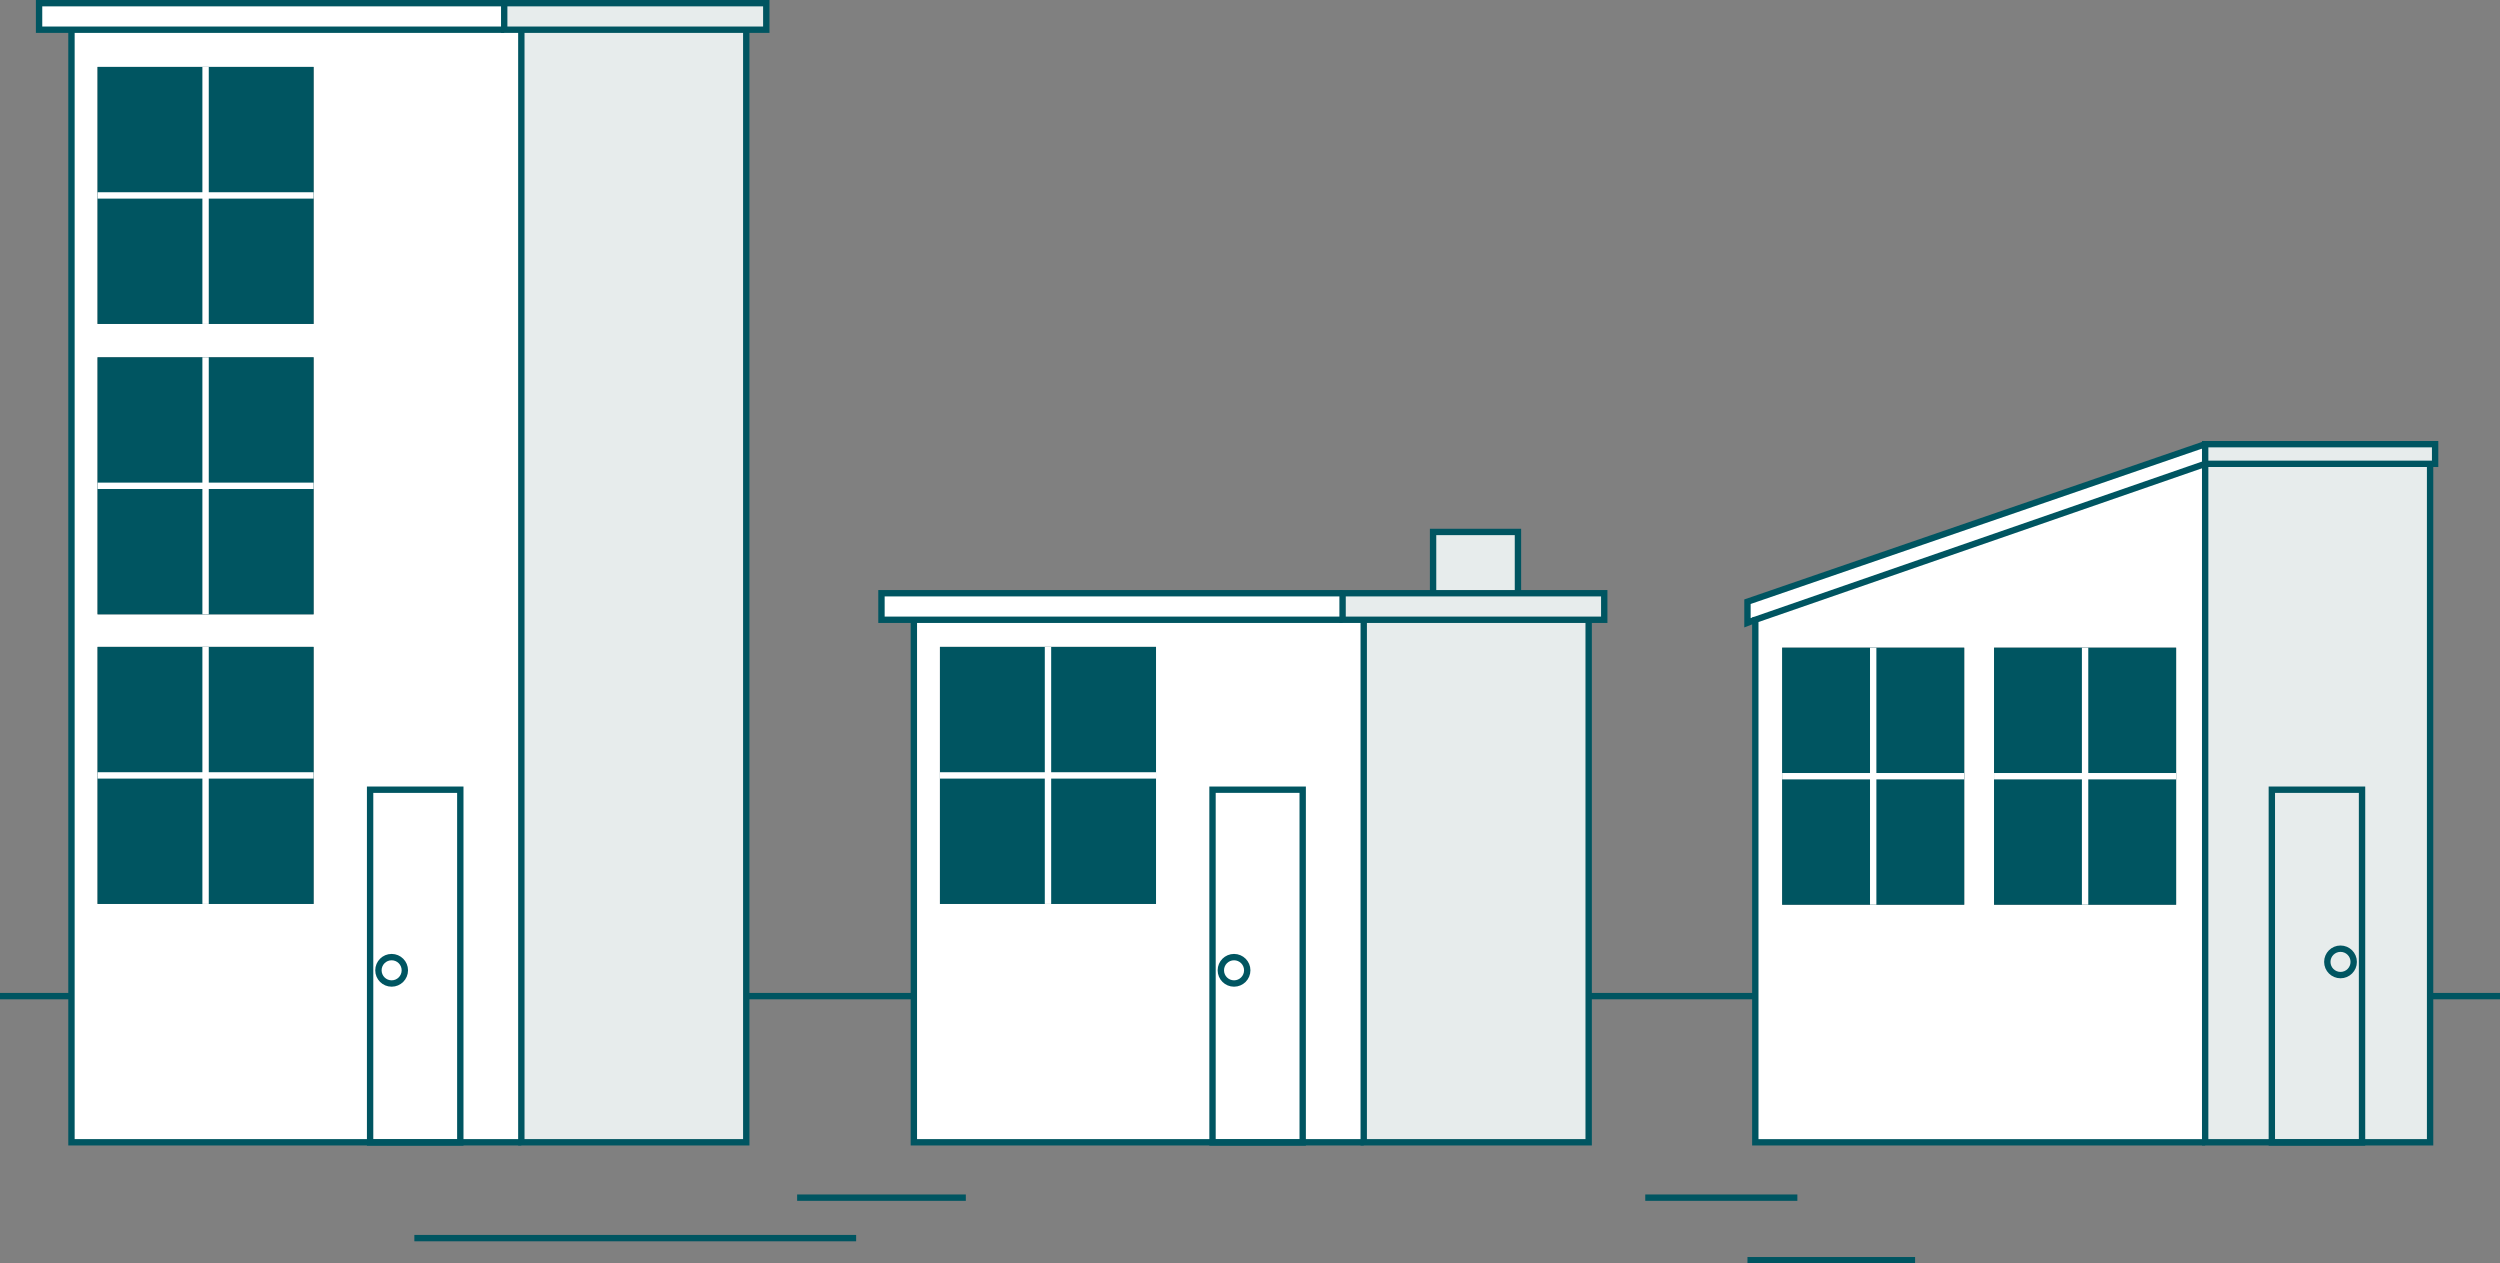 <svg xmlns="http://www.w3.org/2000/svg" width="1571.3" height="794.06" viewBox="0 0 1571.3 794.06">
  <rect x="0" y="0" width="1571.3" height="794.06" fill="#808080" stroke="none"/>
  <path id="Path_2711" data-name="Path 2711" d="M1575.6,411.393v12.35l-282.75,98.02-4.92,1.9v-13.25Z" transform="translate(-189.607 -132.223)" fill="#fff"/>
  <path id="Path_2712" data-name="Path 2712" d="M1292.847,758.3V521.763l282.75-98.02v426.43h-282.75Zm264.5-57.44V539.3h-114.44v161.56h114.44Zm-133.18,0V539.3h-114.44v161.56h114.44Z" transform="translate(-189.607 -132.223)" fill="#fff"/>
  <path id="Path_2713" data-name="Path 2713" d="M1033.447,505.083v16.68H743.627v-16.68Z" transform="translate(-189.607 -132.223)" fill="#fff"/>
  <path id="Path_2714" data-name="Path 2714" d="M1046.737,521.763v328.41h-38.36v-221.6H951.7v221.6H763.987V521.763h282.75Zm-130.55,178.61V538.8H780.377v161.57h135.81Z" transform="translate(-189.607 -132.223)" fill="#fff"/>
  <path id="Path_2715" data-name="Path 2715" d="M1008.377,628.573v221.6H951.7v-221.6Zm-34.85,113.51a8.3,8.3,0,1,0-8.3,8.3A8.305,8.305,0,0,0,973.527,742.083Z" transform="translate(-189.607 -132.223)" fill="#fff"/>
  <circle id="Ellipse_54" data-name="Ellipse 54" cx="8.3" cy="8.3" r="8.3" transform="translate(767.32 601.56)" fill="#fff"/>
  <path id="Path_2716" data-name="Path 2716" d="M506.517,134.223V150.9H214.167v-16.68Z" transform="translate(-189.607 -132.223)" fill="#fff"/>
  <path id="Path_2717" data-name="Path 2717" d="M478.917,628.573v221.6h-56.69v-221.6Zm-34.86,113.51a8.3,8.3,0,1,0-8.3,8.3A8.3,8.3,0,0,0,444.057,742.083Z" transform="translate(-189.607 -132.223)" fill="#fff"/>
  <circle id="Ellipse_55" data-name="Ellipse 55" cx="8.3" cy="8.3" r="8.3" transform="translate(237.85 601.56)" fill="#fff"/>
  <path id="Path_2718" data-name="Path 2718" d="M1720.127,411.393v12.35H1575.6v-12.35Z" transform="translate(-189.607 -132.223)" fill="#e7ecec"/>
  <path id="Path_2719" data-name="Path 2719" d="M1716.967,758.3v91.87H1674.2v-221.6h-56.69v221.6H1575.6V423.743h141.37Z" transform="translate(-189.607 -132.223)" fill="#e7ecec"/>
  <path id="Path_2720" data-name="Path 2720" d="M1674.2,628.573v221.6h-56.69v-221.6Zm-5.23,108.22a8.3,8.3,0,1,0-8.3,8.3A8.305,8.305,0,0,0,1668.967,736.793Z" transform="translate(-189.607 -132.223)" fill="#e7ecec"/>
  <circle id="Ellipse_56" data-name="Ellipse 56" cx="8.3" cy="8.3" r="8.3" transform="translate(1462.76 596.27)" fill="#e7ecec"/>
  <rect id="Rectangle_2856" data-name="Rectangle 2856" width="57.22" height="80.78" transform="translate(1310.52 487.86)" fill="#005561"/>
  <rect id="Rectangle_2857" data-name="Rectangle 2857" width="57.22" height="80.78" transform="translate(1310.52 407.08)" fill="#005561"/>
  <rect id="Rectangle_2858" data-name="Rectangle 2858" width="57.22" height="80.78" transform="translate(1253.3 487.86)" fill="#005561"/>
  <rect id="Rectangle_2859" data-name="Rectangle 2859" width="57.22" height="80.78" transform="translate(1253.3 407.08)" fill="#005561"/>
  <rect id="Rectangle_2860" data-name="Rectangle 2860" width="57.22" height="80.78" transform="translate(1177.34 487.86)" fill="#005561"/>
  <rect id="Rectangle_2861" data-name="Rectangle 2861" width="57.22" height="80.78" transform="translate(1177.34 407.08)" fill="#005561"/>
  <rect id="Rectangle_2862" data-name="Rectangle 2862" width="57.22" height="80.78" transform="translate(1120.12 487.86)" fill="#005561"/>
  <rect id="Rectangle_2863" data-name="Rectangle 2863" width="57.22" height="80.78" transform="translate(1120.12 407.08)" fill="#005561"/>
  <path id="Path_2721" data-name="Path 2721" d="M1197.907,505.083v16.68h-164.46v-16.68h164.46Z" transform="translate(-189.607 -132.223)" fill="#e7ecec"/>
  <path id="Path_2722" data-name="Path 2722" d="M1188.117,758.3v91.87h-141.38V521.763h141.38Z" transform="translate(-189.607 -132.223)" fill="#e7ecec"/>
  <rect id="Rectangle_2864" data-name="Rectangle 2864" width="53.34" height="38.52" transform="translate(900.72 334.34)" fill="#e7ecec"/>
  <rect id="Rectangle_2865" data-name="Rectangle 2865" width="67.9" height="80.79" transform="translate(658.68 487.36)" fill="#005561"/>
  <rect id="Rectangle_2866" data-name="Rectangle 2866" width="67.9" height="80.78" transform="translate(658.68 406.58)" fill="#005561"/>
  <rect id="Rectangle_2867" data-name="Rectangle 2867" width="67.91" height="80.79" transform="translate(590.77 487.36)" fill="#005561"/>
  <rect id="Rectangle_2868" data-name="Rectangle 2868" width="67.91" height="80.78" transform="translate(590.77 406.58)" fill="#005561"/>
  <path id="Path_2723" data-name="Path 2723" d="M671.237,134.223V150.9H506.517v-16.68Z" transform="translate(-189.607 -132.223)" fill="#e7ecec"/>
  <path id="Path_2724" data-name="Path 2724" d="M658.647,758.3v91.87H517.277V150.9h141.37Z" transform="translate(-189.607 -132.223)" fill="#e7ecec"/>
  <path id="Path_2725" data-name="Path 2725" d="M517.277,150.9v699.27h-38.36v-221.6h-56.69v221.6h-187.7V150.9h282.75Zm-130.56,549.47V538.8h-135.8v161.57h135.8Zm0-182.03V356.783h-135.8v161.56h135.8Zm0-182.51V174.273h-135.8v161.56h135.8Z" transform="translate(-189.607 -132.223)" fill="#fff"/>
  <rect id="Rectangle_2869" data-name="Rectangle 2869" width="67.9" height="80.79" transform="translate(129.21 487.36)" fill="#005561"/>
  <rect id="Rectangle_2870" data-name="Rectangle 2870" width="67.9" height="80.78" transform="translate(129.21 406.58)" fill="#005561"/>
  <rect id="Rectangle_2871" data-name="Rectangle 2871" width="67.9" height="80.78" transform="translate(129.21 305.34)" fill="#005561"/>
  <rect id="Rectangle_2872" data-name="Rectangle 2872" width="67.9" height="80.78" transform="translate(129.21 224.56)" fill="#005561"/>
  <rect id="Rectangle_2873" data-name="Rectangle 2873" width="67.9" height="80.78" transform="translate(129.21 122.83)" fill="#005561"/>
  <rect id="Rectangle_2874" data-name="Rectangle 2874" width="67.9" height="80.78" transform="translate(129.21 42.05)" fill="#005561"/>
  <rect id="Rectangle_2875" data-name="Rectangle 2875" width="67.9" height="80.79" transform="translate(61.31 487.36)" fill="#005561"/>
  <rect id="Rectangle_2876" data-name="Rectangle 2876" width="67.9" height="80.78" transform="translate(61.31 406.58)" fill="#005561"/>
  <rect id="Rectangle_2877" data-name="Rectangle 2877" width="67.9" height="80.78" transform="translate(61.31 305.34)" fill="#005561"/>
  <rect id="Rectangle_2878" data-name="Rectangle 2878" width="67.9" height="80.78" transform="translate(61.31 224.56)" fill="#005561"/>
  <rect id="Rectangle_2879" data-name="Rectangle 2879" width="67.9" height="80.78" transform="translate(61.31 122.83)" fill="#005561"/>
  <rect id="Rectangle_2880" data-name="Rectangle 2880" width="67.9" height="80.78" transform="translate(61.31 42.05)" fill="#005561"/>
  <path id="Path_2726" data-name="Path 2726" d="M1046.737,850.173H763.987V521.763" transform="translate(-189.607 -132.223)" fill="none" stroke="#005561" stroke-miterlimit="10" stroke-width="4"/>
  <path id="Path_2727" data-name="Path 2727" d="M1046.737,521.763v328.41h141.38V521.763" transform="translate(-189.607 -132.223)" fill="none" stroke="#005561" stroke-miterlimit="10" stroke-width="4"/>
  <path id="Path_2728" data-name="Path 2728" d="M1008.377,850.173v.13H951.7V628.573h56.68Z" transform="translate(-189.607 -132.223)" fill="none" stroke="#005561" stroke-miterlimit="10" stroke-width="4"/>
  <circle id="Ellipse_57" data-name="Ellipse 57" cx="8.3" cy="8.3" r="8.3" transform="translate(767.32 601.56)" fill="none" stroke="#005561" stroke-miterlimit="10" stroke-width="4"/>
  <path id="Path_2729" data-name="Path 2729" d="M780.377,619.583h135.81" transform="translate(-189.607 -132.223)" fill="none" stroke="#fff" stroke-miterlimit="10" stroke-width="4"/>
  <path id="Path_2730" data-name="Path 2730" d="M848.287,538.8v161.57" transform="translate(-189.607 -132.223)" fill="none" stroke="#fff" stroke-miterlimit="10" stroke-width="4"/>
  <path id="Path_2731" data-name="Path 2731" d="M1033.447,521.763H743.627v-16.68h289.82" transform="translate(-189.607 -132.223)" fill="none" stroke="#005561" stroke-miterlimit="10" stroke-width="4"/>
  <path id="Path_2732" data-name="Path 2732" d="M1143.667,505.083v-38.52h-53.34v38.52" transform="translate(-189.607 -132.223)" fill="none" stroke="#005561" stroke-miterlimit="10" stroke-width="4"/>
  <path id="Path_2733" data-name="Path 2733" d="M1188.117,521.763h9.79v-16.68h-164.46v16.68h154.67Z" transform="translate(-189.607 -132.223)" fill="none" stroke="#005561" stroke-miterlimit="10" stroke-width="4"/>
  <path id="Path_2734" data-name="Path 2734" d="M517.277,850.173H234.527V150.9" transform="translate(-189.607 -132.223)" fill="none" stroke="#005561" stroke-miterlimit="10" stroke-width="4"/>
  <path id="Path_2735" data-name="Path 2735" d="M517.277,150.9v699.27h141.37V150.9" transform="translate(-189.607 -132.223)" fill="none" stroke="#005561" stroke-miterlimit="10" stroke-width="4"/>
  <path id="Path_2736" data-name="Path 2736" d="M478.917,850.173v.13h-56.69V628.573h56.69Z" transform="translate(-189.607 -132.223)" fill="none" stroke="#005561" stroke-miterlimit="10" stroke-width="4"/>
  <circle id="Ellipse_58" data-name="Ellipse 58" cx="8.3" cy="8.3" r="8.3" transform="translate(237.85 601.56)" fill="none" stroke="#005561" stroke-miterlimit="10" stroke-width="4"/>
  <path id="Path_2737" data-name="Path 2737" d="M250.917,619.583h135.8" transform="translate(-189.607 -132.223)" fill="none" stroke="#fff" stroke-miterlimit="10" stroke-width="4"/>
  <path id="Path_2738" data-name="Path 2738" d="M318.817,538.8v161.57" transform="translate(-189.607 -132.223)" fill="none" stroke="#fff" stroke-miterlimit="10" stroke-width="4"/>
  <path id="Path_2739" data-name="Path 2739" d="M250.917,437.563h135.8" transform="translate(-189.607 -132.223)" fill="none" stroke="#fff" stroke-miterlimit="10" stroke-width="4"/>
  <path id="Path_2740" data-name="Path 2740" d="M318.817,356.783v161.56" transform="translate(-189.607 -132.223)" fill="none" stroke="#fff" stroke-miterlimit="10" stroke-width="4"/>
  <path id="Path_2741" data-name="Path 2741" d="M250.917,255.053h135.8" transform="translate(-189.607 -132.223)" fill="none" stroke="#fff" stroke-miterlimit="10" stroke-width="4"/>
  <path id="Path_2742" data-name="Path 2742" d="M318.817,174.273v161.56" transform="translate(-189.607 -132.223)" fill="none" stroke="#fff" stroke-miterlimit="10" stroke-width="4"/>
  <path id="Path_2743" data-name="Path 2743" d="M506.517,150.9H214.167v-16.68h292.35" transform="translate(-189.607 -132.223)" fill="none" stroke="#005561" stroke-miterlimit="10" stroke-width="4"/>
  <path id="Path_2744" data-name="Path 2744" d="M658.647,150.9h12.59v-16.68H506.517V150.9h152.13Z" transform="translate(-189.607 -132.223)" fill="none" stroke="#005561" stroke-miterlimit="10" stroke-width="4"/>
  <path id="Path_2745" data-name="Path 2745" d="M1575.6,850.173h-282.75V521.763l282.75-98.02" transform="translate(-189.607 -132.223)" fill="none" stroke="#005561" stroke-miterlimit="10" stroke-width="4"/>
  <path id="Path_2746" data-name="Path 2746" d="M1575.6,423.743v426.43h141.37V423.743" transform="translate(-189.607 -132.223)" fill="none" stroke="#005561" stroke-miterlimit="10" stroke-width="4"/>
  <path id="Path_2747" data-name="Path 2747" d="M1617.507,850.173v-221.6h56.69V850.3h-56.69Z" transform="translate(-189.607 -132.223)" fill="none" stroke="#005561" stroke-miterlimit="10" stroke-width="4"/>
  <circle id="Ellipse_59" data-name="Ellipse 59" cx="8.3" cy="8.3" r="8.3" transform="translate(1462.76 596.27)" fill="none" stroke="#005561" stroke-miterlimit="10" stroke-width="4"/>
  <path id="Path_2748" data-name="Path 2748" d="M1309.727,620.083h114.44" transform="translate(-189.607 -132.223)" fill="none" stroke="#fff" stroke-miterlimit="10" stroke-width="4"/>
  <path id="Path_2749" data-name="Path 2749" d="M1366.947,539.3v161.56" transform="translate(-189.607 -132.223)" fill="none" stroke="#fff" stroke-miterlimit="10" stroke-width="4"/>
  <path id="Path_2750" data-name="Path 2750" d="M1442.907,620.083h114.44" transform="translate(-189.607 -132.223)" fill="none" stroke="#fff" stroke-miterlimit="10" stroke-width="4"/>
  <path id="Path_2751" data-name="Path 2751" d="M1500.127,539.3v161.56" transform="translate(-189.607 -132.223)" fill="none" stroke="#fff" stroke-miterlimit="10" stroke-width="4"/>
  <path id="Path_2752" data-name="Path 2752" d="M1575.6,411.393h144.53v12.35H1575.6Z" transform="translate(-189.607 -132.223)" fill="none" stroke="#005561" stroke-miterlimit="10" stroke-width="4"/>
  <path id="Path_2753" data-name="Path 2753" d="M1575.6,411.393l-287.67,99.02v13.25l4.92-1.9" transform="translate(-189.607 -132.223)" fill="none" stroke="#005561" stroke-miterlimit="10" stroke-width="4"/>
  <line id="Line_198" data-name="Line 198" x1="43.94" transform="translate(0 626.08)" fill="none" stroke="#005561" stroke-miterlimit="10" stroke-width="4"/>
  <line id="Line_199" data-name="Line 199" x1="106.03" transform="translate(501.01 752.75)" fill="none" stroke="#005561" stroke-miterlimit="10" stroke-width="4"/>
  <line id="Line_200" data-name="Line 200" x1="43.94" transform="translate(1527.36 626.08)" fill="none" stroke="#005561" stroke-miterlimit="10" stroke-width="4"/>
  <line id="Line_201" data-name="Line 201" x1="95.6" transform="translate(1034.08 752.75)" fill="none" stroke="#005561" stroke-miterlimit="10" stroke-width="4"/>
  <line id="Line_202" data-name="Line 202" x1="105.34" transform="translate(469.04 626.08)" fill="none" stroke="#005561" stroke-miterlimit="10" stroke-width="4"/>
  <line id="Line_203" data-name="Line 203" x1="277.67" transform="translate(260.43 778.18)" fill="none" stroke="#005561" stroke-miterlimit="10" stroke-width="4"/>
  <path id="Path_2754" data-name="Path 2754" d="M1293.457,758.3h-105.34" transform="translate(-189.607 -132.223)" fill="none" stroke="#005561" stroke-miterlimit="10" stroke-width="4"/>
  <line id="Line_204" data-name="Line 204" x1="105.35" transform="translate(1098.32 792.06)" fill="none" stroke="#005561" stroke-miterlimit="10" stroke-width="4"/>
</svg>

